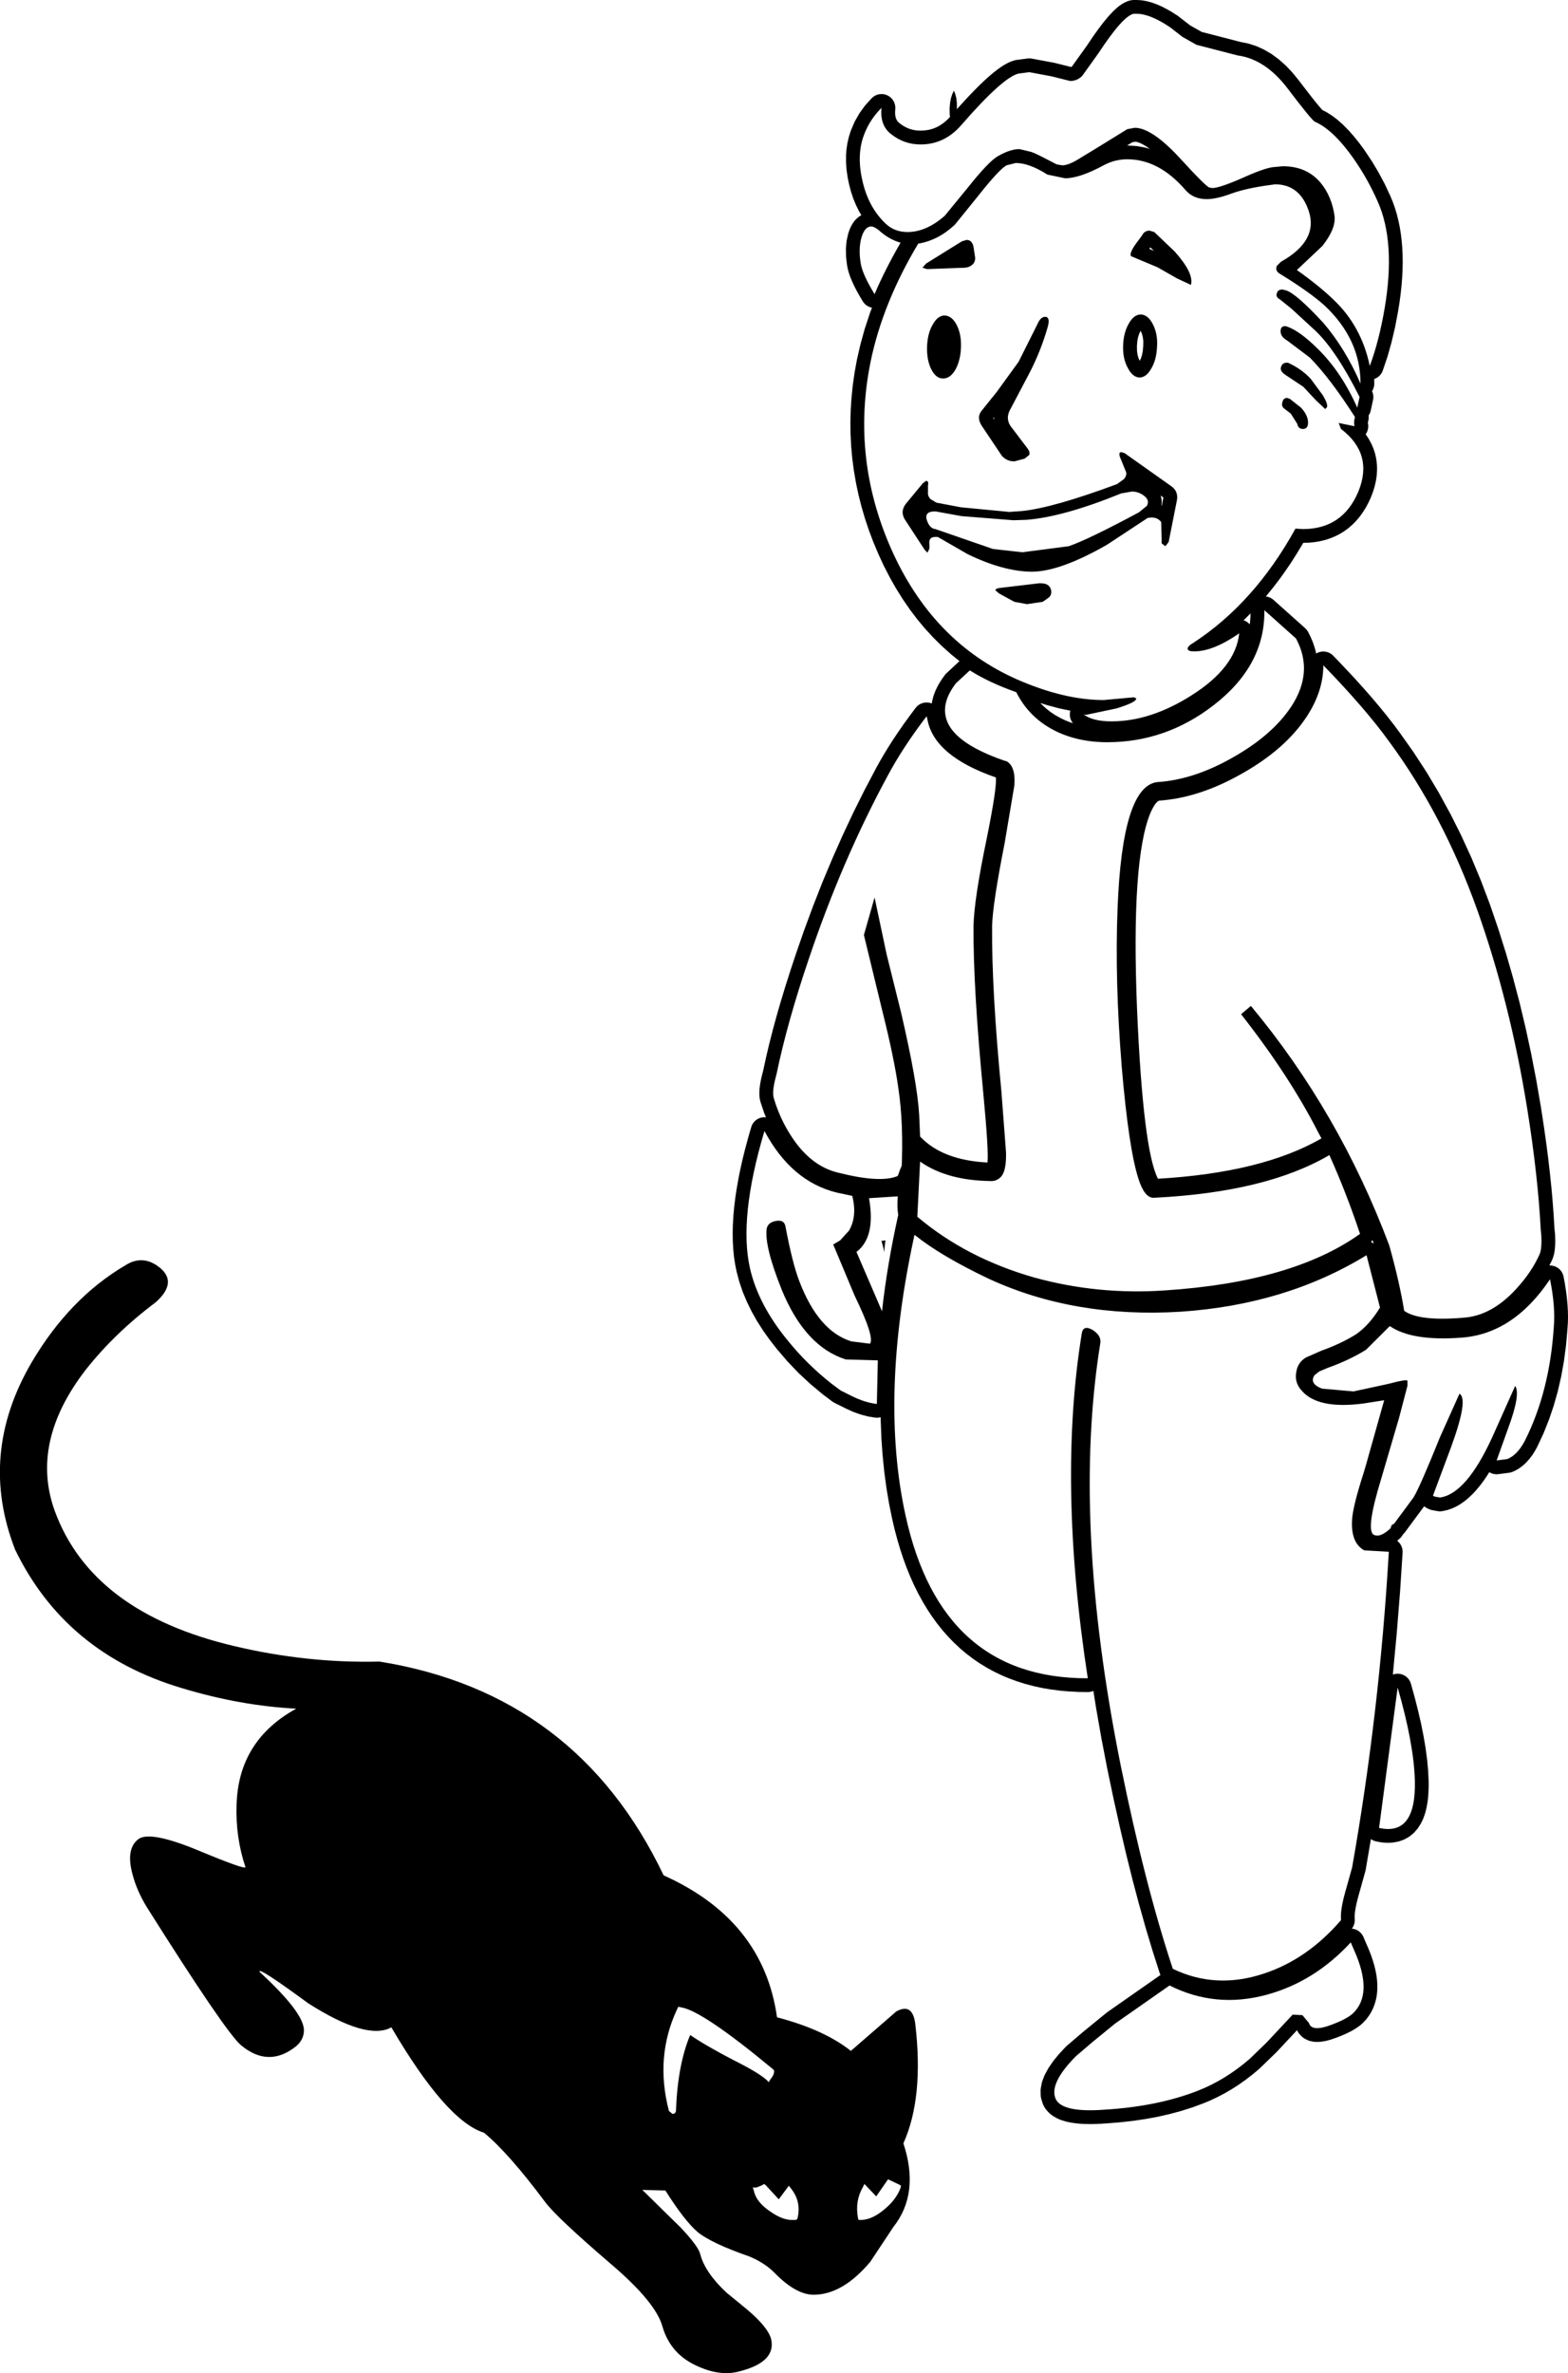 <?xml version="1.0" encoding="UTF-8"?>
<svg xmlns="http://www.w3.org/2000/svg" xmlns:xlink="http://www.w3.org/1999/xlink" width="40.535mm" height="61.321mm" viewBox="-142.275 222.339 40.535 61.321">
    <path transform="matrix(-1,0,0,1,0,0)" style="stroke:none;fill:#000000;fill-rule:evenodd" d="M113.001,222.341L113.037,222.346L113.056,222.351L113.092,222.36L113.143,222.378L113.182,222.395L113.218,222.413L113.26,222.437L113.286,222.454L113.331,222.485L113.351,222.5L113.398,222.539L113.413,222.552L113.463,222.598L113.475,222.609L113.528,222.662L113.537,222.672L113.593,222.732L113.601,222.74L113.659,222.807L113.665,222.814L113.726,222.889L113.732,222.895L113.796,222.977L113.8,222.983L113.867,223.072L113.87,223.076L113.94,223.172L113.944,223.177L114.016,223.28L114.019,223.284L114.094,223.395L114.097,223.398L114.171,223.51L114.562,224.055L114.569,224.062L114.581,224.068L114.587,224.07L115.004,223.966L115.025,223.961L115.602,223.854L115.637,223.849L115.673,223.848L115.713,223.851L115.99,223.887L116.025,223.893L116.048,223.899L116.102,223.916L116.138,223.929L116.197,223.954L116.225,223.968L116.289,224.003L116.309,224.014L116.379,224.057L116.394,224.068L116.469,224.12L116.481,224.129L116.561,224.191L116.572,224.199L116.657,224.269L116.664,224.276L116.755,224.355L116.762,224.361L116.857,224.449L116.863,224.455L116.964,224.552L116.969,224.557L117.075,224.663L117.079,224.667L117.19,224.782L117.194,224.786L117.311,224.91L117.314,224.914L117.436,225.047L117.439,225.05L117.566,225.192L117.569,225.195L117.696,225.341L117.789,225.436L117.878,225.513L117.969,225.576L118.062,225.626L118.158,225.665L118.259,225.693L118.365,225.709L118.479,225.715L118.553,225.712L118.625,225.704L118.693,225.689L118.759,225.67L118.824,225.644L118.888,225.612L118.952,225.573L119.012,225.529L119.052,225.495L119.076,225.467L119.096,225.435L119.112,225.4L119.125,225.357L119.133,225.304L119.136,225.239L119.13,225.148L119.13,225.111L119.133,225.076L119.14,225.04L119.151,225.006L119.164,224.972L119.182,224.941L119.202,224.911L119.225,224.883L119.251,224.858L119.279,224.836L119.31,224.816L119.342,224.8L119.376,224.787L119.41,224.777L119.446,224.772L119.482,224.769L119.518,224.771L119.554,224.776L119.589,224.784L119.623,224.797L119.655,224.812L119.686,224.831L119.715,224.853L119.75,224.887L119.896,225.048L119.92,225.077L120.045,225.249L120.066,225.282L120.17,225.464L120.188,225.499L120.27,225.692L120.282,225.722L120.324,225.854L120.332,225.882L120.364,226.018L120.37,226.048L120.391,226.189L120.394,226.216L120.404,226.362L120.404,226.389L120.404,226.539L120.402,226.564L120.391,226.72L120.388,226.743L120.365,226.903L120.362,226.924L120.328,227.089L120.324,227.108L120.28,227.275L120.274,227.297L120.221,227.455L120.213,227.478L120.151,227.628L120.14,227.652L120.07,227.793L120.057,227.817L120.007,227.9L120.015,227.904L120.05,227.926L120.08,227.946L120.106,227.968L120.139,227.998L120.164,228.024L120.179,228.041L120.209,228.08L120.236,228.12L120.264,228.168L120.281,228.202L120.306,228.258L120.317,228.286L120.339,228.35L120.351,228.39L120.384,228.539L120.391,228.582L120.406,228.742L120.407,228.781L120.404,228.951L120.402,228.986L120.381,229.166L120.378,229.189L120.364,229.264L120.357,229.295L120.335,229.378L120.327,229.402L120.296,229.492L120.289,229.511L120.248,229.609L120.241,229.624L120.192,229.729L120.186,229.742L120.127,229.855L120.122,229.865L120.054,229.986L120.049,229.995L119.973,230.123L119.953,230.153L119.93,230.18L119.904,230.206L119.876,230.228L119.846,230.248L119.813,230.265L119.78,230.278L119.745,230.287L119.733,230.29L119.788,230.435L119.793,230.45L119.919,230.834L119.924,230.849L120.03,231.233L120.034,231.249L120.122,231.633L120.125,231.649L120.181,231.956L120.183,231.969L120.227,232.276L120.229,232.289L120.26,232.595L120.262,232.608L120.282,232.913L120.283,232.927L120.291,233.23L120.291,233.244L120.288,233.546L120.287,233.56L120.272,233.861L120.271,233.875L120.244,234.175L120.242,234.189L120.203,234.488L120.201,234.501L120.15,234.799L120.148,234.813L120.085,235.109L120.082,235.123L120.008,235.418L120.004,235.432L119.918,235.726L119.914,235.739L119.816,236.032L119.812,236.044L119.702,236.336L119.697,236.348L119.575,236.639L119.57,236.652L119.432,236.95L119.425,236.963L119.278,237.249L119.271,237.263L119.115,237.538L119.107,237.551L118.943,237.815L118.934,237.828L118.76,238.08L118.751,238.094L118.568,238.335L118.558,238.348L118.366,238.578L118.355,238.59L118.154,238.809L118.142,238.821L117.933,239.028L117.92,239.04L117.702,239.235L117.689,239.247L117.471,239.423L117.808,239.737L117.833,239.763L117.855,239.791L117.936,239.904L117.951,239.927L118.018,240.038L118.032,240.065L118.086,240.174L118.1,240.207L118.14,240.314L118.151,240.352L118.177,240.457L118.185,240.5L118.188,240.518L118.21,240.51L118.245,240.5L118.28,240.494L118.316,240.492L118.352,240.493L118.388,240.498L118.423,240.507L118.457,240.519L118.49,240.534L118.521,240.553L118.55,240.575L118.576,240.599L118.606,240.634L118.756,240.834L118.759,240.839L118.902,241.035L118.906,241.04L119.041,241.235L119.045,241.24L119.173,241.432L119.177,241.437L119.298,241.626L119.302,241.632L119.416,241.819L119.42,241.825L119.527,242.009L119.531,242.016L119.631,242.197L119.634,242.203L119.926,242.757L119.93,242.764L120.212,243.33L120.215,243.337L120.487,243.915L120.49,243.922L120.752,244.512L120.755,244.519L121.007,245.12L121.01,245.127L121.251,245.741L121.254,245.748L121.485,246.374L121.488,246.38L121.709,247.018L121.71,247.022L121.844,247.425L121.845,247.429L121.97,247.822L121.972,247.827L122.088,248.211L122.09,248.215L122.198,248.59L122.199,248.595L122.299,248.96L122.3,248.966L122.391,249.321L122.392,249.327L122.474,249.674L122.475,249.68L122.547,250.011L122.57,250.101L122.571,250.105L122.593,250.194L122.595,250.205L122.613,250.288L122.615,250.302L122.628,250.378L122.63,250.395L122.639,250.464L122.64,250.484L122.644,250.547L122.645,250.573L122.644,250.629L122.642,250.662L122.637,250.711L122.63,250.754L122.62,250.796L122.611,250.828L122.524,251.087L122.516,251.11L122.473,251.212L122.496,251.21L122.532,251.21L122.568,251.213L122.603,251.221L122.637,251.232L122.67,251.246L122.702,251.263L122.732,251.284L122.759,251.308L122.784,251.334L122.806,251.362L122.825,251.393L122.841,251.426L122.855,251.467L122.936,251.745L122.937,251.751L123.01,252.021L123.012,252.028L123.077,252.291L123.079,252.298L123.136,252.554L123.138,252.562L123.188,252.81L123.189,252.819L123.231,253.059L123.233,253.069L123.268,253.302L123.269,253.312L123.296,253.538L123.297,253.549L123.317,253.767L123.317,253.779L123.329,253.99L123.33,254.003L123.334,254.206L123.334,254.22L123.331,254.417L123.33,254.431L123.319,254.62L123.318,254.635L123.3,254.817L123.298,254.834L123.271,255.008L123.268,255.026L123.234,255.193L123.229,255.214L123.167,255.447L123.16,255.47L123.081,255.703L123.073,255.725L122.976,255.957L122.968,255.977L122.854,256.209L122.845,256.228L122.715,256.459L122.705,256.476L122.558,256.707L122.548,256.723L122.384,256.953L122.373,256.967L122.193,257.198L122.183,257.209L121.928,257.508L121.914,257.523L121.641,257.809L121.627,257.823L121.336,258.094L121.321,258.107L121.012,258.365L120.997,258.377L120.757,258.557L120.727,258.577L120.703,258.59L120.414,258.734L120.402,258.74L120.236,258.815L120.21,258.826L120.046,258.885L120.017,258.894L119.856,258.937L119.823,258.944L119.665,258.97L119.629,258.974L119.593,258.975L119.557,258.972L119.522,258.965L119.508,258.961L119.507,259.05L119.507,259.06L119.49,259.493L119.49,259.504L119.46,259.928L119.459,259.939L119.417,260.355L119.416,260.367L119.362,260.774L119.36,260.786L119.293,261.185L119.291,261.197L119.212,261.587L119.209,261.598L119.149,261.856L119.146,261.866L119.08,262.116L119.077,262.126L119.005,262.369L119.002,262.379L118.925,262.613L118.921,262.624L118.838,262.85L118.833,262.861L118.745,263.079L118.74,263.09L118.646,263.3L118.64,263.312L118.54,263.513L118.534,263.525L118.428,263.718L118.421,263.731L118.31,263.915L118.302,263.928L118.186,264.104L118.177,264.117L118.055,264.285L118.045,264.298L117.917,264.458L117.907,264.471L117.773,264.622L117.762,264.635L117.623,264.778L117.61,264.791L117.466,264.926L117.453,264.938L117.303,265.065L117.289,265.076L117.133,265.194L117.119,265.205L116.957,265.316L116.942,265.325L116.776,265.427L116.76,265.437L116.588,265.531L116.572,265.539L116.394,265.624L116.378,265.632L116.195,265.709L116.178,265.715L115.989,265.785L115.973,265.79L115.779,265.851L115.763,265.856L115.563,265.908L115.548,265.912L115.342,265.957L115.327,265.96L115.116,265.996L115.101,265.998L114.884,266.026L114.87,266.028L114.647,266.048L114.634,266.048L114.406,266.06L114.393,266.061L114.159,266.064L114.123,266.063L114.087,266.058L114.052,266.049L114.018,266.037L114.01,266.033L113.94,266.472L113.939,266.478L113.804,267.249L113.803,267.254L113.652,268.038L113.651,268.043L113.493,268.798L113.492,268.803L113.331,269.529L113.33,269.534L113.167,270.232L113.166,270.237L112.999,270.907L112.998,270.912L112.828,271.553L112.826,271.558L112.654,272.171L112.652,272.177L112.476,272.762L112.474,272.768L112.296,273.324L112.283,273.358L112.275,273.375L113.65,274.336L113.671,274.352L114.272,274.843L114.278,274.848L114.698,275.207L114.727,275.235L114.888,275.407L114.903,275.424L115.036,275.586L115.053,275.609L115.159,275.762L115.178,275.793L115.256,275.936L115.277,275.98L115.328,276.112L115.339,276.147L115.345,276.173L115.368,276.296L115.373,276.332L115.374,276.375L115.371,276.489L115.368,276.525L115.361,276.56L115.356,276.579L115.324,276.683L115.312,276.717L115.293,276.757L115.268,276.8L115.248,276.831L115.235,276.848L115.203,276.887L115.168,276.925L115.129,276.961L115.092,276.991L115.045,277.024L115.011,277.045L114.957,277.074L114.925,277.09L114.864,277.116L114.836,277.126L114.767,277.148L114.743,277.155L114.667,277.174L114.645,277.179L114.562,277.194L114.544,277.197L114.454,277.209L114.438,277.211L114.34,277.22L114.326,277.221L114.221,277.226L114.209,277.226L114.096,277.228L114.086,277.228L113.966,277.226L113.956,277.226L113.829,277.22L113.821,277.22L113.686,277.211L113.682,277.211L113.345,277.185L113.334,277.184L113.007,277.148L112.995,277.146L112.679,277.1L112.666,277.098L112.36,277.042L112.346,277.039L112.051,276.972L112.037,276.969L111.753,276.892L111.738,276.888L111.464,276.801L111.448,276.796L111.185,276.699L111.171,276.694L110.995,276.621L110.98,276.614L110.806,276.532L110.792,276.525L110.62,276.435L110.606,276.427L110.437,276.328L110.424,276.32L110.257,276.213L110.245,276.204L110.08,276.088L110.068,276.079L109.906,275.954L109.895,275.946L109.735,275.812L109.715,275.794L109.282,275.375L109.27,275.363L108.746,274.803L108.741,274.809L108.735,274.821L108.718,274.853L108.698,274.883L108.669,274.917L108.63,274.957L108.604,274.982L108.575,275.003L108.535,275.027L108.483,275.053L108.45,275.068L108.416,275.079L108.391,275.085L108.325,275.098L108.289,275.103L108.254,275.104L108.175,275.104L108.124,275.099L108.032,275.085L107.996,275.078L107.89,275.05L107.864,275.042L107.745,275.001L107.733,274.997L107.632,274.958L107.622,274.954L107.529,274.915L107.518,274.91L107.434,274.871L107.421,274.865L107.345,274.826L107.33,274.818L107.262,274.779L107.244,274.768L107.184,274.729L107.164,274.715L107.112,274.676L107.089,274.656L107.046,274.618L107.022,274.593L106.965,274.532L106.943,274.505L106.894,274.439L106.874,274.41L106.831,274.34L106.815,274.309L106.779,274.235L106.766,274.204L106.737,274.125L106.727,274.094L106.705,274.011L106.698,273.98L106.683,273.894L106.679,273.864L106.671,273.773L106.67,273.746L106.669,273.651L106.669,273.626L106.675,273.527L106.677,273.504L106.69,273.401L106.693,273.38L106.713,273.273L106.717,273.255L106.744,273.143L106.748,273.127L106.782,273.011L106.787,272.996L106.827,272.877L106.832,272.863L106.88,272.74L106.885,272.727L107.029,272.392L107.045,272.36L107.064,272.329L107.086,272.301L107.111,272.275L107.138,272.251L107.168,272.23L107.199,272.213L107.232,272.199L107.267,272.188L107.302,272.18L107.328,272.178L107.322,272.17L107.302,272.14L107.285,272.108L107.272,272.075L107.262,272.04L107.255,272.005L107.252,271.969L107.253,271.938L107.255,271.886L107.255,271.835L107.25,271.774L107.241,271.706L107.227,271.625L107.209,271.537L107.187,271.445L107.157,271.332L106.977,270.689L106.969,270.652L106.835,269.862L106.822,269.872L106.791,269.89L106.758,269.905L106.724,269.917L106.686,269.926L106.57,269.947L106.533,269.951L106.424,269.959L106.381,269.959L106.28,269.954L106.23,269.947L106.137,269.929L106.102,269.921L106.083,269.914L105.998,269.883L105.965,269.869L105.944,269.858L105.867,269.814L105.836,269.794L105.818,269.78L105.748,269.723L105.721,269.699L105.707,269.683L105.645,269.613L105.614,269.572L105.56,269.489L105.537,269.449L105.491,269.354L105.476,269.317L105.438,269.209L105.428,269.177L105.398,269.056L105.392,269.028L105.369,268.894L105.366,268.871L105.351,268.723L105.35,268.703L105.343,268.543L105.342,268.526L105.343,268.353L105.344,268.336L105.356,268.092L105.357,268.076L105.381,267.815L105.383,267.801L105.42,267.525L105.421,267.513L105.471,267.22L105.473,267.209L105.534,266.9L105.536,266.891L105.611,266.566L105.613,266.557L105.699,266.216L105.701,266.209L105.8,265.852L105.812,265.817L105.826,265.784L105.844,265.753L105.866,265.724L105.889,265.697L105.916,265.672L105.945,265.651L105.976,265.632L106.009,265.617L106.043,265.605L106.078,265.596L106.113,265.591L106.149,265.59L106.185,265.593L106.221,265.599L106.256,265.608L106.269,265.613L106.263,265.566L106.263,265.561L106.166,264.535L106.166,264.53L106.084,263.5L106.083,263.495L106.016,262.462L106.016,262.425L106.019,262.389L106.026,262.354L106.036,262.319L106.05,262.286L106.067,262.254L106.087,262.224L106.11,262.197L106.136,262.171L106.156,262.156L106.154,262.154L106.086,262.094L106.061,262.068L106.038,262.04L106.018,262.01L106.006,261.989L106,261.984L105.975,261.958L105.953,261.932L105.459,261.264L105.435,261.282L105.405,261.301L105.388,261.31L105.34,261.333L105.307,261.348L105.272,261.359L105.246,261.364L105.115,261.388L105.079,261.393L105.043,261.394L105.007,261.391L104.98,261.387L104.895,261.369L104.854,261.359L104.769,261.331L104.733,261.316L104.647,261.278L104.615,261.261L104.53,261.212L104.503,261.194L104.418,261.134L104.396,261.117L104.31,261.045L104.292,261.029L104.207,260.947L104.191,260.931L104.106,260.838L104.094,260.823L104.009,260.72L103.998,260.706L103.913,260.592L103.905,260.58L103.82,260.455L103.813,260.443L103.774,260.381L103.756,260.393L103.723,260.408L103.689,260.421L103.654,260.429L103.618,260.434L103.582,260.436L103.54,260.433L103.263,260.397L103.227,260.39L103.193,260.38L103.155,260.365L103.09,260.334L103.055,260.315L102.992,260.275L102.961,260.253L102.901,260.206L102.874,260.183L102.816,260.127L102.795,260.104L102.739,260.04L102.721,260.018L102.667,259.946L102.653,259.926L102.602,259.845L102.59,259.826L102.541,259.737L102.53,259.715L102.379,259.392L102.371,259.374L102.237,259.038L102.23,259.02L102.112,258.673L102.107,258.655L102.005,258.296L102.001,258.279L101.916,257.908L101.913,257.891L101.844,257.507L101.842,257.491L101.79,257.096L101.789,257.08L101.753,256.673L101.753,256.666L101.744,256.532L101.743,256.515L101.74,256.375L101.74,256.36L101.743,256.213L101.744,256.199L101.753,256.047L101.754,256.034L101.769,255.876L101.77,255.864L101.791,255.699L101.793,255.689L101.82,255.518L101.821,255.508L101.854,255.332L101.863,255.297L101.875,255.262L101.89,255.23L101.908,255.199L101.93,255.17L101.954,255.143L101.981,255.119L102.011,255.098L102.042,255.08L102.075,255.065L102.109,255.054L102.144,255.046L102.18,255.041L102.216,255.041L102.222,255.041L102.162,254.923L102.152,254.9L102.135,254.86L102.122,254.822L102.108,254.774L102.1,254.742L102.09,254.688L102.086,254.664L102.079,254.602L102.077,254.582L102.072,254.512L102.072,254.497L102.07,254.42L102.07,254.406L102.072,254.322L102.072,254.311L102.076,254.219L102.078,254.196L102.089,254.099L102.11,253.749L102.11,253.744L102.138,253.376L102.138,253.371L102.172,252.994L102.173,252.989L102.213,252.603L102.214,252.599L102.26,252.203L102.261,252.199L102.314,251.794L102.315,251.79L102.374,251.376L102.375,251.372L102.44,250.948L102.441,250.943L102.559,250.257L102.56,250.249L102.691,249.575L102.692,249.568L102.835,248.905L102.837,248.897L102.992,248.246L102.994,248.239L103.163,247.599L103.165,247.591L103.346,246.963L103.349,246.955L103.543,246.339L103.546,246.331L103.753,245.726L103.756,245.716L103.984,245.114L103.988,245.103L104.231,244.518L104.236,244.506L104.496,243.939L104.501,243.927L104.777,243.377L104.783,243.366L105.075,242.832L105.081,242.821L105.389,242.305L105.396,242.293L105.721,241.795L105.728,241.783L106.069,241.302L106.073,241.295L106.234,241.078L106.239,241.071L106.415,240.846L106.419,240.84L106.61,240.606L106.615,240.6L106.82,240.357L106.824,240.353L107.045,240.101L107.049,240.097L107.284,239.837L107.288,239.834L107.539,239.565L107.542,239.562L107.808,239.285L107.834,239.26L107.862,239.238L107.893,239.219L107.926,239.203L107.959,239.191L107.994,239.182L108.03,239.177L108.066,239.175L108.102,239.177L108.138,239.182L108.173,239.192L108.207,239.204L108.239,239.22L108.251,239.228L108.256,239.202L108.261,239.177L108.291,239.068L108.299,239.044L108.336,238.935L108.345,238.913L108.391,238.805L108.401,238.784L108.455,238.677L108.473,238.645L108.494,238.616L108.518,238.589L108.536,238.571L109.353,237.841L109.381,237.818L109.411,237.799L109.443,237.782L109.477,237.769L109.511,237.759L109.547,237.753L109.551,237.752L109.54,237.739L109.533,237.731L109.375,237.536L109.368,237.528L109.214,237.327L109.207,237.318L109.057,237.11L109.052,237.102L108.905,236.887L108.9,236.879L108.758,236.656L108.753,236.648L108.615,236.419L108.61,236.411L108.585,236.367L108.583,236.367L108.458,236.363L108.435,236.362L108.315,236.351L108.291,236.348L108.175,236.329L108.15,236.324L108.04,236.298L108.013,236.291L107.907,236.257L107.881,236.248L107.78,236.206L107.753,236.194L107.657,236.146L107.631,236.132L107.54,236.076L107.515,236.059L107.428,235.995L107.405,235.977L107.323,235.906L107.303,235.887L107.225,235.808L107.207,235.788L107.134,235.702L107.118,235.681L107.05,235.587L107.037,235.567L106.974,235.466L106.962,235.446L106.903,235.337L106.894,235.318L106.84,235.202L106.831,235.179L106.785,235.058L106.777,235.036L106.741,234.917L106.734,234.892L106.708,234.775L106.703,234.748L106.686,234.634L106.683,234.605L106.677,234.494L106.676,234.461L106.679,234.353L106.682,234.32L106.695,234.214L106.701,234.181L106.723,234.078L106.732,234.045L106.765,233.944L106.777,233.912L106.82,233.814L106.834,233.785L106.887,233.689L106.903,233.662L106.965,233.57L106.972,233.561L106.958,233.541L106.94,233.51L106.926,233.477L106.915,233.442L106.908,233.407L106.904,233.371L106.904,233.335L106.908,233.299L106.913,233.268L106.913,233.26L106.911,233.247L106.902,233.207L106.895,233.172L106.892,233.125L106.892,233.113L106.894,233.077L106.894,233.075L106.89,233.068L106.871,233.037L106.856,233.004L106.845,232.97L106.84,232.95L106.78,232.674L106.774,232.639L106.772,232.603L106.773,232.567L106.778,232.531L106.787,232.496L106.799,232.462L106.806,232.446L106.789,232.418L106.774,232.385L106.762,232.351L106.754,232.316L106.749,232.28L106.748,232.242L106.751,232.133L106.729,232.125L106.696,232.11L106.665,232.091L106.636,232.07L106.61,232.045L106.586,232.018L106.565,231.989L106.547,231.958L106.527,231.911L106.413,231.575L106.407,231.557L106.305,231.195L106.301,231.179L106.21,230.792L106.207,230.778L106.129,230.365L106.128,230.354L106.094,230.144L106.093,230.136L106.066,229.931L106.065,229.922L106.044,229.722L106.043,229.712L106.027,229.517L106.027,229.507L106.017,229.317L106.017,229.306L106.013,229.121L106.013,229.11L106.016,228.93L106.016,228.918L106.025,228.743L106.025,228.731L106.04,228.561L106.041,228.547L106.061,228.383L106.063,228.369L106.089,228.209L106.092,228.194L106.124,228.04L106.128,228.024L106.165,227.875L106.17,227.859L106.214,227.715L106.219,227.698L106.269,227.559L106.275,227.543L106.331,227.408L106.338,227.393L106.476,227.098L106.484,227.082L106.637,226.796L106.645,226.781L106.811,226.504L106.821,226.489L107,226.221L107.009,226.208L107.138,226.033L107.147,226.021L107.274,225.864L107.285,225.851L107.41,225.709L107.424,225.695L107.548,225.57L107.564,225.554L107.687,225.445L107.707,225.428L107.828,225.336L107.853,225.319L107.973,225.243L108.004,225.226L108.087,225.184L108.091,225.18L108.117,225.152L108.18,225.078L108.264,224.977L108.366,224.849L108.558,224.601L108.707,224.407L108.714,224.397L108.861,224.219L108.878,224.199L109.028,224.041L109.05,224.02L109.204,223.883L109.23,223.863L109.388,223.746L109.418,223.726L109.581,223.631L109.615,223.613L109.782,223.537L109.82,223.523L109.991,223.468L110.031,223.458L110.196,223.426L111.209,223.164L111.506,222.997L111.81,222.761L111.835,222.743L111.962,222.662L111.975,222.653L112.096,222.583L112.113,222.574L112.229,222.514L112.248,222.505L112.359,222.456L112.382,222.447L112.487,222.409L112.515,222.4L112.615,222.373L112.648,222.366L112.743,222.349L112.782,222.345L112.872,222.34L112.893,222.339L112.965,222.339L113.001,222.341zM106.762,254.471L106.775,254.464L106.807,254.448L106.832,254.438L106.816,254.416L106.798,254.385L106.797,254.381L106.762,254.471zM109.949,238.267L109.96,238.419L109.968,238.474L109.982,238.458L110.008,238.433L110.037,238.411L110.068,238.392L110.1,238.376L110.127,238.367L110.062,238.305L110.054,238.297L109.948,238.189L109.949,238.267zM112.898,226.004L112.832,226.023L112.745,226.062L112.638,226.125L112.55,226.189L112.625,226.165L112.668,226.154L112.866,226.117L112.91,226.112L113.112,226.099L113.139,226.099L113.003,226.015L112.927,226.001L112.898,226.004zM115.194,240.564L115.178,240.568L114.897,240.643L114.879,240.647L114.605,240.704L114.608,240.715L114.615,240.75L114.619,240.786L114.618,240.822L114.614,240.858L114.607,240.893L114.596,240.928L114.581,240.961L114.563,240.992L114.542,241.022L114.536,241.028L114.599,241.008L114.735,240.954L114.867,240.891L115.001,240.815L115.124,240.733L115.24,240.641L115.345,240.544L115.38,240.505L115.194,240.564zM119.558,228.287C119.382,228.447,119.194,228.555,118.994,228.61C119.266,229.082,119.49,229.525,119.666,229.94C119.882,229.588,120.002,229.317,120.027,229.126C120.067,228.878,120.058,228.659,120.002,228.467C119.946,228.284,119.862,228.191,119.75,228.191C119.703,228.191,119.638,228.224,119.558,228.287zM119.054,253.733C119.246,254.595,119.386,255.425,119.474,256.224L120.134,254.691C119.799,254.435,119.69,253.972,119.81,253.302L119.066,253.254C119.082,253.446,119.078,253.605,119.054,253.733zM119.405,254.555L119.406,254.565L119.418,254.697L119.419,254.691L119.424,254.663L119.437,254.594L119.442,254.573L119.462,254.495L119.467,254.478L119.489,254.403L119.467,254.403L119.426,254.399L119.385,254.391L119.405,254.555zM105.699,268.354C105.675,269.311,105.983,269.719,106.624,269.575L106.144,265.947C105.863,266.921,105.715,267.723,105.699,268.354zM119.582,257.493L119.607,258.619C119.815,258.595,120.031,258.526,120.255,258.415L120.543,258.271L120.783,258.092C121.207,257.757,121.584,257.385,121.912,256.978C122.417,256.363,122.741,255.745,122.885,255.122C123.085,254.252,122.961,253.067,122.513,251.566C122.048,252.436,121.424,252.967,120.639,253.158L120.243,253.242C120.154,253.593,120.183,253.892,120.327,254.14L120.555,254.391L120.735,254.499L120.183,255.817C119.83,256.543,119.698,256.958,119.786,257.062L120.267,257.002C120.835,256.826,121.283,256.307,121.612,255.445C121.732,255.134,121.852,254.659,121.972,254.02C121.996,253.909,122.076,253.865,122.212,253.889C122.348,253.912,122.428,253.976,122.453,254.08C122.5,254.376,122.372,254.903,122.069,255.661C121.668,256.643,121.116,257.245,120.411,257.469L119.582,257.493zM107.356,272.533L107.212,272.868C106.94,273.539,106.964,274.034,107.285,274.353C107.388,274.457,107.581,274.56,107.861,274.664C108.197,274.792,108.389,274.776,108.437,274.616L108.606,274.413L108.858,274.4L109.53,275.119L109.963,275.538C110.387,275.906,110.835,276.181,111.307,276.365C111.996,276.636,112.797,276.799,113.71,276.855C114.446,276.911,114.871,276.819,114.983,276.58C115.103,276.316,114.931,275.95,114.466,275.478L114.046,275.119L113.445,274.628L112.04,273.646C111.248,274.045,110.411,274.125,109.53,273.886C108.706,273.662,107.981,273.211,107.356,272.533zM105.891,258.02C105.899,257.988,106.067,258.016,106.396,258.103L107.285,258.295L108.101,258.223C108.325,258.136,108.389,258.02,108.293,257.876L108.173,257.78L107.945,257.684C107.568,257.549,107.24,257.393,106.96,257.218L106.347,256.607C105.963,256.87,105.347,256.97,104.498,256.906C103.602,256.842,102.837,256.34,102.205,255.397C102.108,255.876,102.076,256.291,102.108,256.643C102.18,257.744,102.428,258.719,102.852,259.564C102.981,259.812,103.133,259.972,103.309,260.043L103.585,260.079L103.285,259.241C103.069,258.659,103.009,258.295,103.105,258.152L103.694,259.469C104.142,260.451,104.594,260.974,105.051,261.037L105.182,261.014L105.231,260.99L104.762,259.732C104.458,258.902,104.386,258.443,104.546,258.355L105.051,259.481C105.395,260.335,105.623,260.854,105.735,261.037L106.24,261.72C106.287,261.728,106.316,261.764,106.323,261.828C106.508,262.003,106.656,262.059,106.768,261.995C106.904,261.908,106.836,261.42,106.564,260.535L106.504,260.331L106.107,258.978L105.891,258.152L105.891,258.02zM108.281,225.486C107.969,225.621,107.641,225.932,107.296,226.419C107.048,226.77,106.836,227.146,106.66,227.545C106.347,228.247,106.287,229.165,106.479,230.299C106.575,230.866,106.704,231.365,106.864,231.796C107.008,231.109,107.32,230.539,107.801,230.084C108.049,229.844,108.365,229.588,108.749,229.317L108.089,228.694C107.849,228.391,107.745,228.128,107.777,227.904C107.825,227.585,107.937,227.313,108.113,227.09C108.353,226.787,108.686,226.635,109.11,226.635L109.374,226.659C109.542,226.683,109.818,226.783,110.202,226.958C110.571,227.118,110.815,227.198,110.935,227.198L111.007,227.186C111.063,227.178,111.331,226.91,111.812,226.384C112.276,225.889,112.653,225.641,112.941,225.641L113.133,225.677L113.949,226.18L114.442,226.479C114.594,226.567,114.718,226.611,114.815,226.611L114.958,226.587L115.283,226.419C115.435,226.34,115.547,226.288,115.619,226.264L115.92,226.192C116.079,226.192,116.264,226.252,116.472,226.371C116.632,226.459,116.896,226.734,117.264,227.198L117.853,227.916C118.173,228.196,118.493,228.335,118.814,228.335C119.038,228.335,119.226,228.264,119.378,228.12C119.674,227.84,119.875,227.473,119.978,227.018C120.083,226.571,120.071,226.176,119.942,225.832C119.846,225.569,119.694,225.333,119.486,225.126C119.518,225.43,119.434,225.657,119.234,225.809C119.01,225.985,118.757,226.072,118.478,226.072C118.069,226.072,117.721,225.909,117.433,225.581C116.712,224.751,116.215,224.304,115.943,224.24L115.667,224.204L115.09,224.312L114.61,224.432C114.49,224.432,114.386,224.388,114.298,224.3L113.878,223.713C113.453,223.067,113.149,222.727,112.965,222.695L112.893,222.695C112.661,222.695,112.372,222.811,112.028,223.043L111.704,223.294L111.344,223.497L110.275,223.773C109.802,223.837,109.374,224.12,108.99,224.623C108.566,225.182,108.329,225.47,108.281,225.486zM122.225,250.189L122.2,250.093C122.016,249.207,121.74,248.22,121.372,247.135C120.795,245.419,120.111,243.83,119.318,242.369C119.062,241.89,118.73,241.384,118.321,240.848L118.297,240.945C118.177,241.567,117.589,242.062,116.532,242.429C116.507,242.588,116.588,243.124,116.772,244.034C116.988,245.071,117.1,245.818,117.108,246.273C117.116,247.319,117.032,248.756,116.856,250.584C116.76,251.597,116.724,252.196,116.748,252.38C117.525,252.34,118.105,252.116,118.489,251.709L118.513,251.147C118.545,250.588,118.701,249.706,118.982,248.5L119.354,247.003L119.666,245.531L119.942,246.5L119.462,248.476C119.262,249.275,119.126,249.929,119.054,250.44C118.958,251.071,118.93,251.793,118.97,252.608L118.97,252.464L119.066,252.727C119.362,252.855,119.875,252.827,120.603,252.643C121.083,252.531,121.492,252.212,121.828,251.686C122.02,251.39,122.168,251.067,122.272,250.715C122.305,250.612,122.288,250.436,122.225,250.189zM108.773,238.837C108.461,239.411,108.501,239.998,108.894,240.597C109.222,241.092,109.726,241.531,110.407,241.914C111.079,242.298,111.728,242.509,112.353,242.549C112.961,242.613,113.305,243.706,113.385,245.83C113.433,247.051,113.398,248.408,113.277,249.901C113.157,251.314,113.013,252.28,112.845,252.799C112.741,253.126,112.612,253.29,112.461,253.29L112.425,253.29C110.503,253.194,108.998,252.827,107.909,252.188C107.621,252.827,107.356,253.506,107.116,254.224C108.277,255.054,109.959,255.541,112.16,255.685C113.321,255.765,114.45,255.653,115.547,255.349C116.716,255.014,117.721,254.491,118.561,253.781L118.489,252.356C118.025,252.683,117.413,252.851,116.652,252.859L116.64,252.859C116.552,252.859,116.472,252.823,116.4,252.751C116.304,252.648,116.259,252.436,116.268,252.116L116.388,250.536C116.556,248.803,116.636,247.382,116.628,246.273C116.62,245.898,116.512,245.183,116.304,244.129L116.052,242.633C116.027,242.305,116.096,242.098,116.255,242.01L116.304,241.998C117.232,241.679,117.741,241.295,117.829,240.848C117.885,240.585,117.797,240.302,117.565,239.998L117.204,239.663C116.86,239.879,116.46,240.066,116.003,240.226C115.787,240.657,115.463,240.984,115.031,241.208C114.63,241.415,114.17,241.519,113.65,241.519C112.641,241.519,111.724,241.2,110.899,240.561C110.01,239.874,109.574,239.056,109.59,238.107L108.773,238.837zM106.36,241.507C105.431,242.768,104.674,244.213,104.09,245.842C103.521,247.438,103.089,249.158,102.792,251.003C102.609,252.145,102.493,253.186,102.444,254.128L102.432,254.236C102.417,254.491,102.432,254.667,102.48,254.763C102.616,255.066,102.817,255.362,103.081,255.649C103.505,256.112,103.962,256.36,104.45,256.391C105.211,256.455,105.719,256.395,105.975,256.212C106.055,255.717,106.184,255.154,106.36,254.524C107.224,252.224,108.417,250.16,109.938,248.333L110.191,248.548C109.358,249.61,108.693,250.628,108.197,251.602L108.113,251.757C109.138,252.348,110.547,252.695,112.34,252.799C112.597,252.304,112.777,250.843,112.881,248.416C112.985,245.838,112.869,244.145,112.532,243.339C112.445,243.147,112.369,243.044,112.304,243.028C111.608,242.98,110.891,242.744,110.155,242.322C109.418,241.906,108.865,241.419,108.497,240.861C108.209,240.422,108.065,239.978,108.065,239.531C107.336,240.282,106.768,240.94,106.36,241.507zM109.398,227.114L109.314,227.102C108.882,227.102,108.589,227.337,108.437,227.808C108.277,228.311,108.517,228.743,109.158,229.102L109.266,229.209C109.306,229.297,109.274,229.369,109.17,229.425C108.666,229.736,108.289,230.004,108.041,230.227C107.416,230.81,107.104,231.484,107.104,232.251C107.368,231.644,107.689,231.121,108.065,230.682C108.53,230.18,108.849,229.9,109.026,229.844L109.122,229.82C109.202,229.82,109.25,229.852,109.266,229.916C109.29,229.98,109.266,230.032,109.194,230.071L108.894,230.311L108.269,230.886C107.909,231.229,107.528,231.8,107.128,232.598L107.188,232.874C107.461,232.259,107.801,231.752,108.209,231.353C108.513,231.049,108.778,230.858,109.001,230.778L109.05,230.766C109.13,230.766,109.17,230.81,109.17,230.898C109.17,230.994,109.114,231.073,109.001,231.138L108.413,231.58C108.061,231.94,107.673,232.45,107.249,233.113L107.249,233.125C107.272,233.205,107.276,233.281,107.26,233.353L107.669,233.269L107.608,233.424C107.04,233.856,106.892,234.398,107.164,235.053C107.436,235.692,107.913,236.011,108.593,236.011L108.785,235.999C109.49,237.276,110.367,238.258,111.416,238.945C111.528,239.009,111.58,239.065,111.572,239.112C111.564,239.152,111.508,239.172,111.404,239.172C111.075,239.172,110.687,239.016,110.239,238.705C110.303,239.296,110.715,239.831,111.476,240.31C112.18,240.757,112.869,240.98,113.541,240.98C113.862,240.98,114.102,240.921,114.262,240.801L114.202,240.812L113.409,240.645C113.049,240.533,112.881,240.446,112.905,240.382L112.965,240.358L113.746,240.429C114.418,240.429,115.159,240.254,115.967,239.903C117.44,239.256,118.533,238.122,119.246,236.502C119.926,234.953,120.103,233.357,119.774,231.712C119.567,230.69,119.154,229.664,118.538,228.635C118.193,228.579,117.877,228.415,117.589,228.144L116.988,227.401C116.628,226.946,116.384,226.683,116.255,226.611L116.016,226.551C115.783,226.551,115.511,226.651,115.199,226.85L114.742,226.946C114.486,226.946,114.146,226.83,113.722,226.599C113.537,226.503,113.341,226.455,113.133,226.455C112.588,226.455,112.088,226.719,111.632,227.246C111.496,227.406,111.311,227.485,111.079,227.485C110.911,227.485,110.699,227.437,110.443,227.342C110.179,227.246,109.83,227.17,109.398,227.114zM108.461,233.233C108.47,233.113,108.53,232.994,108.642,232.874L108.93,232.646L109.001,232.622C109.066,232.622,109.106,232.658,109.122,232.73C109.146,232.802,109.13,232.858,109.074,232.898L108.905,233.029L108.738,233.293C108.722,233.38,108.673,233.424,108.593,233.424C108.497,233.424,108.453,233.36,108.461,233.233zM108.978,231.712L109.014,231.712C109.086,231.712,109.134,231.748,109.158,231.82C109.182,231.892,109.146,231.96,109.05,232.023L108.581,232.335L108.257,232.682L108.017,232.909L107.969,232.861C107.953,232.798,107.993,232.69,108.089,232.538L108.389,232.131C108.541,231.963,108.738,231.824,108.978,231.712zM116.424,237.532C116.496,237.539,116.536,237.559,116.544,237.592L116.448,237.675L116.052,237.891L115.727,237.951L115.319,237.891L115.15,237.771C115.103,237.715,115.087,237.655,115.103,237.592C115.127,237.472,115.215,237.412,115.367,237.412L115.415,237.412L116.424,237.532zM117.072,228.958L117.108,228.719C117.132,228.599,117.192,228.539,117.288,228.539L117.409,228.575L118.333,229.149L118.429,229.257L118.309,229.293L117.324,229.257C117.244,229.249,117.176,229.218,117.12,229.162C117.072,229.106,117.056,229.038,117.072,228.958zM112.353,229.245L111.848,229.533L111.488,229.701C111.432,229.501,111.572,229.213,111.908,228.838L112.436,228.335L112.557,228.299C112.645,228.299,112.709,228.339,112.749,228.419L112.917,228.647C113.029,228.806,113.069,228.91,113.037,228.958L112.809,229.054L112.353,229.245zM112.444,228.821L112.565,228.77L112.537,228.732L112.444,228.821zM112.821,232.095C112.701,232.095,112.597,232.016,112.509,231.856C112.42,231.704,112.372,231.517,112.364,231.293C112.349,231.078,112.385,230.886,112.472,230.718C112.552,230.559,112.653,230.475,112.773,230.466L112.784,230.466C112.905,230.466,113.009,230.546,113.097,230.706C113.185,230.858,113.233,231.045,113.241,231.269C113.249,231.493,113.209,231.684,113.121,231.844C113.041,232.003,112.941,232.087,112.821,232.095zM112.754,230.965L112.731,231.054L112.719,231.155L112.721,231.276L112.732,231.405L112.752,231.512L112.781,231.601L112.812,231.663L112.843,231.595L112.868,231.506L112.882,231.403L112.884,231.28L112.874,231.157L112.853,231.049L112.824,230.96L112.788,230.886L112.754,230.965zM117.853,230.491C117.973,230.491,118.077,230.57,118.165,230.73C118.253,230.882,118.301,231.069,118.309,231.293C118.317,231.524,118.281,231.72,118.201,231.88C118.121,232.039,118.021,232.119,117.901,232.119L117.889,232.119C117.769,232.119,117.665,232.043,117.576,231.892C117.489,231.732,117.44,231.541,117.433,231.317C117.424,231.093,117.46,230.902,117.54,230.742C117.621,230.583,117.725,230.499,117.853,230.491zM115.943,231.688L116.507,232.466L116.892,232.945C116.988,233.057,116.992,233.185,116.904,233.329L116.375,234.119C116.288,234.215,116.179,234.262,116.052,234.262L115.787,234.191L115.667,234.095C115.651,234.047,115.663,233.995,115.703,233.939L116.148,233.353C116.235,233.225,116.244,233.089,116.172,232.945L115.667,231.987C115.467,231.604,115.307,231.201,115.187,230.778C115.147,230.626,115.163,230.543,115.235,230.526L115.259,230.526C115.339,230.526,115.407,230.595,115.463,230.73L115.943,231.688zM116.576,233.15L116.575,233.18L116.597,233.147L116.576,233.12L116.576,233.15zM117.433,235.448L118.069,235.328L118.225,235.233C118.273,235.177,118.293,235.117,118.285,235.053L118.285,234.885C118.269,234.805,118.285,234.765,118.333,234.765L118.417,234.825L118.862,235.364C118.958,235.492,118.966,235.624,118.886,235.759L118.369,236.55L118.297,236.621L118.249,236.514L118.249,236.394C118.265,236.274,118.213,236.214,118.093,236.214L118.033,236.214L117.264,236.657C116.656,236.953,116.107,237.105,115.619,237.113L115.607,237.113C115.119,237.113,114.47,236.881,113.661,236.418L112.605,235.723L112.509,235.712C112.396,235.712,112.313,235.752,112.256,235.832L112.244,236.382L112.148,236.454L112.064,236.346L111.848,235.256C111.824,235.105,111.876,234.985,112.004,234.897L113.205,234.047L113.289,234.023C113.337,234.023,113.349,234.063,113.325,234.143L113.169,234.526C113.145,234.582,113.161,234.646,113.217,234.718L113.398,234.849C114.494,235.256,115.311,235.488,115.847,235.544L116.183,235.568L117.433,235.448zM112.2,235.197L112.201,235.205L112.241,235.406L112.251,235.403L112.25,235.402L112.246,235.364L112.244,235.33L112.243,235.294L112.248,235.251L112.253,235.218L112.26,235.182L112.273,235.144L112.218,235.183L112.2,235.197zM118.321,235.759C118.353,235.624,118.285,235.556,118.117,235.556L118.081,235.556L117.42,235.676L116.076,235.783L115.739,235.772C115.107,235.723,114.29,235.496,113.289,235.089L113.013,235.041C112.901,235.041,112.797,235.077,112.701,235.149C112.597,235.229,112.572,235.316,112.628,235.412L112.833,235.579C113.713,236.051,114.318,236.342,114.646,236.454L115.847,236.61L116.604,236.526L118.093,236.011C118.197,236.003,118.273,235.919,118.321,235.759zM106.948,254.775L106.6,256.128C106.784,256.431,106.992,256.663,107.224,256.822C107.481,256.982,107.777,257.122,108.113,257.242L108.521,257.421C108.657,257.509,108.738,257.628,108.762,257.78C108.802,257.972,108.753,258.14,108.617,258.283C108.337,258.602,107.805,258.71,107.02,258.606L106.492,258.523L106.96,260.187L107.02,260.391C107.196,260.934,107.296,261.329,107.32,261.576C107.352,261.992,107.249,262.267,107.008,262.402L106.372,262.438C106.532,265.2,106.848,267.919,107.32,270.593L107.501,271.24C107.588,271.551,107.624,271.79,107.608,271.958C108.185,272.628,108.845,273.087,109.59,273.335C110.423,273.615,111.211,273.575,111.956,273.216C112.436,271.77,112.885,270.022,113.301,267.97C114.15,263.755,114.326,260.111,113.829,257.038C113.813,256.91,113.882,256.799,114.034,256.703C114.194,256.615,114.286,256.646,114.31,256.799C114.726,259.361,114.674,262.331,114.154,265.708C116.676,265.715,118.245,264.318,118.862,261.516C119.318,259.457,119.242,257.034,118.634,254.248C118.177,254.615,117.536,254.994,116.712,255.385C115.239,256.064,113.59,256.347,111.764,256.236C109.947,256.116,108.341,255.629,106.948,254.775z"/>
    <path transform="matrix(-1,0,0,1,0,0)" style="stroke:none;fill:#000000;fill-rule:evenodd" d="M117.582,224.763L117.554,224.869L117.539,224.993L117.537,225.138L117.549,225.285L117.574,225.413L117.609,225.523L117.648,225.608L117.681,225.528L117.708,225.421L117.724,225.29L117.726,225.139L117.714,224.995L117.69,224.872L117.656,224.767L117.615,224.683L117.582,224.763z"/>
    <path transform="matrix(-1,0,0,1,0,0)" style="stroke:none;fill:#000000;fill-rule:evenodd" d="M139.029,255.033C138.724,254.84,138.423,254.865,138.129,255.109C137.833,255.362,137.874,255.657,138.25,255.992C138.953,256.519,139.554,257.098,140.052,257.727C141.019,258.975,141.289,260.193,140.861,261.38C140.22,263.135,138.668,264.302,136.204,264.88C134.952,265.175,133.706,265.307,132.464,265.276C129.064,265.824,126.616,267.665,125.119,270.801C123.4,271.572,122.423,272.795,122.188,274.469C121.374,274.682,120.738,274.972,120.279,275.337L119.104,274.317C118.829,274.165,118.666,274.266,118.616,274.622C118.463,275.899,118.565,276.935,118.921,277.726C118.636,278.589,118.722,279.309,119.181,279.888L119.776,280.786C120.254,281.354,120.743,281.638,121.242,281.638C121.536,281.638,121.863,281.461,122.219,281.105C122.402,280.913,122.631,280.76,122.906,280.648C123.547,280.425,123.99,280.217,124.234,280.024C124.469,279.821,124.748,279.462,125.074,278.944L125.67,278.929L124.677,279.903C124.372,280.227,124.204,280.456,124.173,280.588C124.092,280.902,123.868,281.232,123.501,281.577L122.982,282.003C122.616,282.308,122.402,282.566,122.341,282.78C122.249,283.175,122.519,283.454,123.15,283.616C123.476,283.708,123.832,283.667,124.219,283.495C124.697,283.292,125.007,282.947,125.15,282.46C125.262,282.044,125.705,281.506,126.479,280.846C127.425,280.035,127.996,279.497,128.189,279.233C128.81,278.401,129.334,277.807,129.762,277.452C130.413,277.249,131.212,276.341,132.158,274.728C132.576,274.961,133.293,274.753,134.311,274.104C135.197,273.454,135.614,273.185,135.563,273.297C134.8,273.998,134.418,274.5,134.418,274.804C134.418,274.987,134.505,275.139,134.678,275.261C135.136,275.596,135.594,275.57,136.052,275.184C136.327,274.941,137.136,273.753,138.479,271.623C138.653,271.339,138.774,271.06,138.846,270.786C138.968,270.35,138.922,270.045,138.709,269.873C138.515,269.711,137.991,269.807,137.136,270.162C136.332,270.497,135.93,270.638,135.93,270.588C136.103,270.07,136.179,269.533,136.159,268.975C136.128,267.868,135.614,267.041,134.617,266.493C135.584,266.443,136.571,266.266,137.578,265.961C139.584,265.363,141.019,264.17,141.884,262.384C142.525,260.741,142.383,259.128,141.457,257.544C140.805,256.438,139.996,255.601,139.029,255.033zM122.57,278.807L122.723,278.868L122.814,278.868L122.784,278.959C122.743,279.152,122.6,279.329,122.356,279.492C122.152,279.634,121.969,279.705,121.807,279.705L121.715,279.705L121.669,279.69L121.654,279.644C121.592,279.37,121.648,279.121,121.822,278.898L121.883,278.822L122.143,279.172L122.479,278.807L122.524,278.776L122.57,278.807zM120.081,279.705L120.02,279.705C119.827,279.705,119.618,279.609,119.394,279.416C119.201,279.253,119.069,279.076,118.997,278.883L118.982,278.822L119.028,278.792L119.318,278.655L119.349,278.7L119.623,279.096L119.929,278.776L119.974,278.868C120.107,279.101,120.147,279.36,120.097,279.644L120.081,279.705zM124.677,274.21L124.738,274.195L124.769,274.256C125.155,275.078,125.227,275.955,124.982,276.889L124.891,276.965C124.83,276.965,124.799,276.93,124.799,276.859C124.769,276.077,124.646,275.433,124.433,274.926C124.168,275.108,123.792,275.326,123.303,275.58C122.896,275.783,122.616,275.95,122.463,276.082L122.402,276.144L122.356,276.067C122.295,275.997,122.264,275.93,122.264,275.87L122.264,275.839L122.295,275.808C123.517,274.794,124.31,274.261,124.677,274.21z"/>
</svg>
